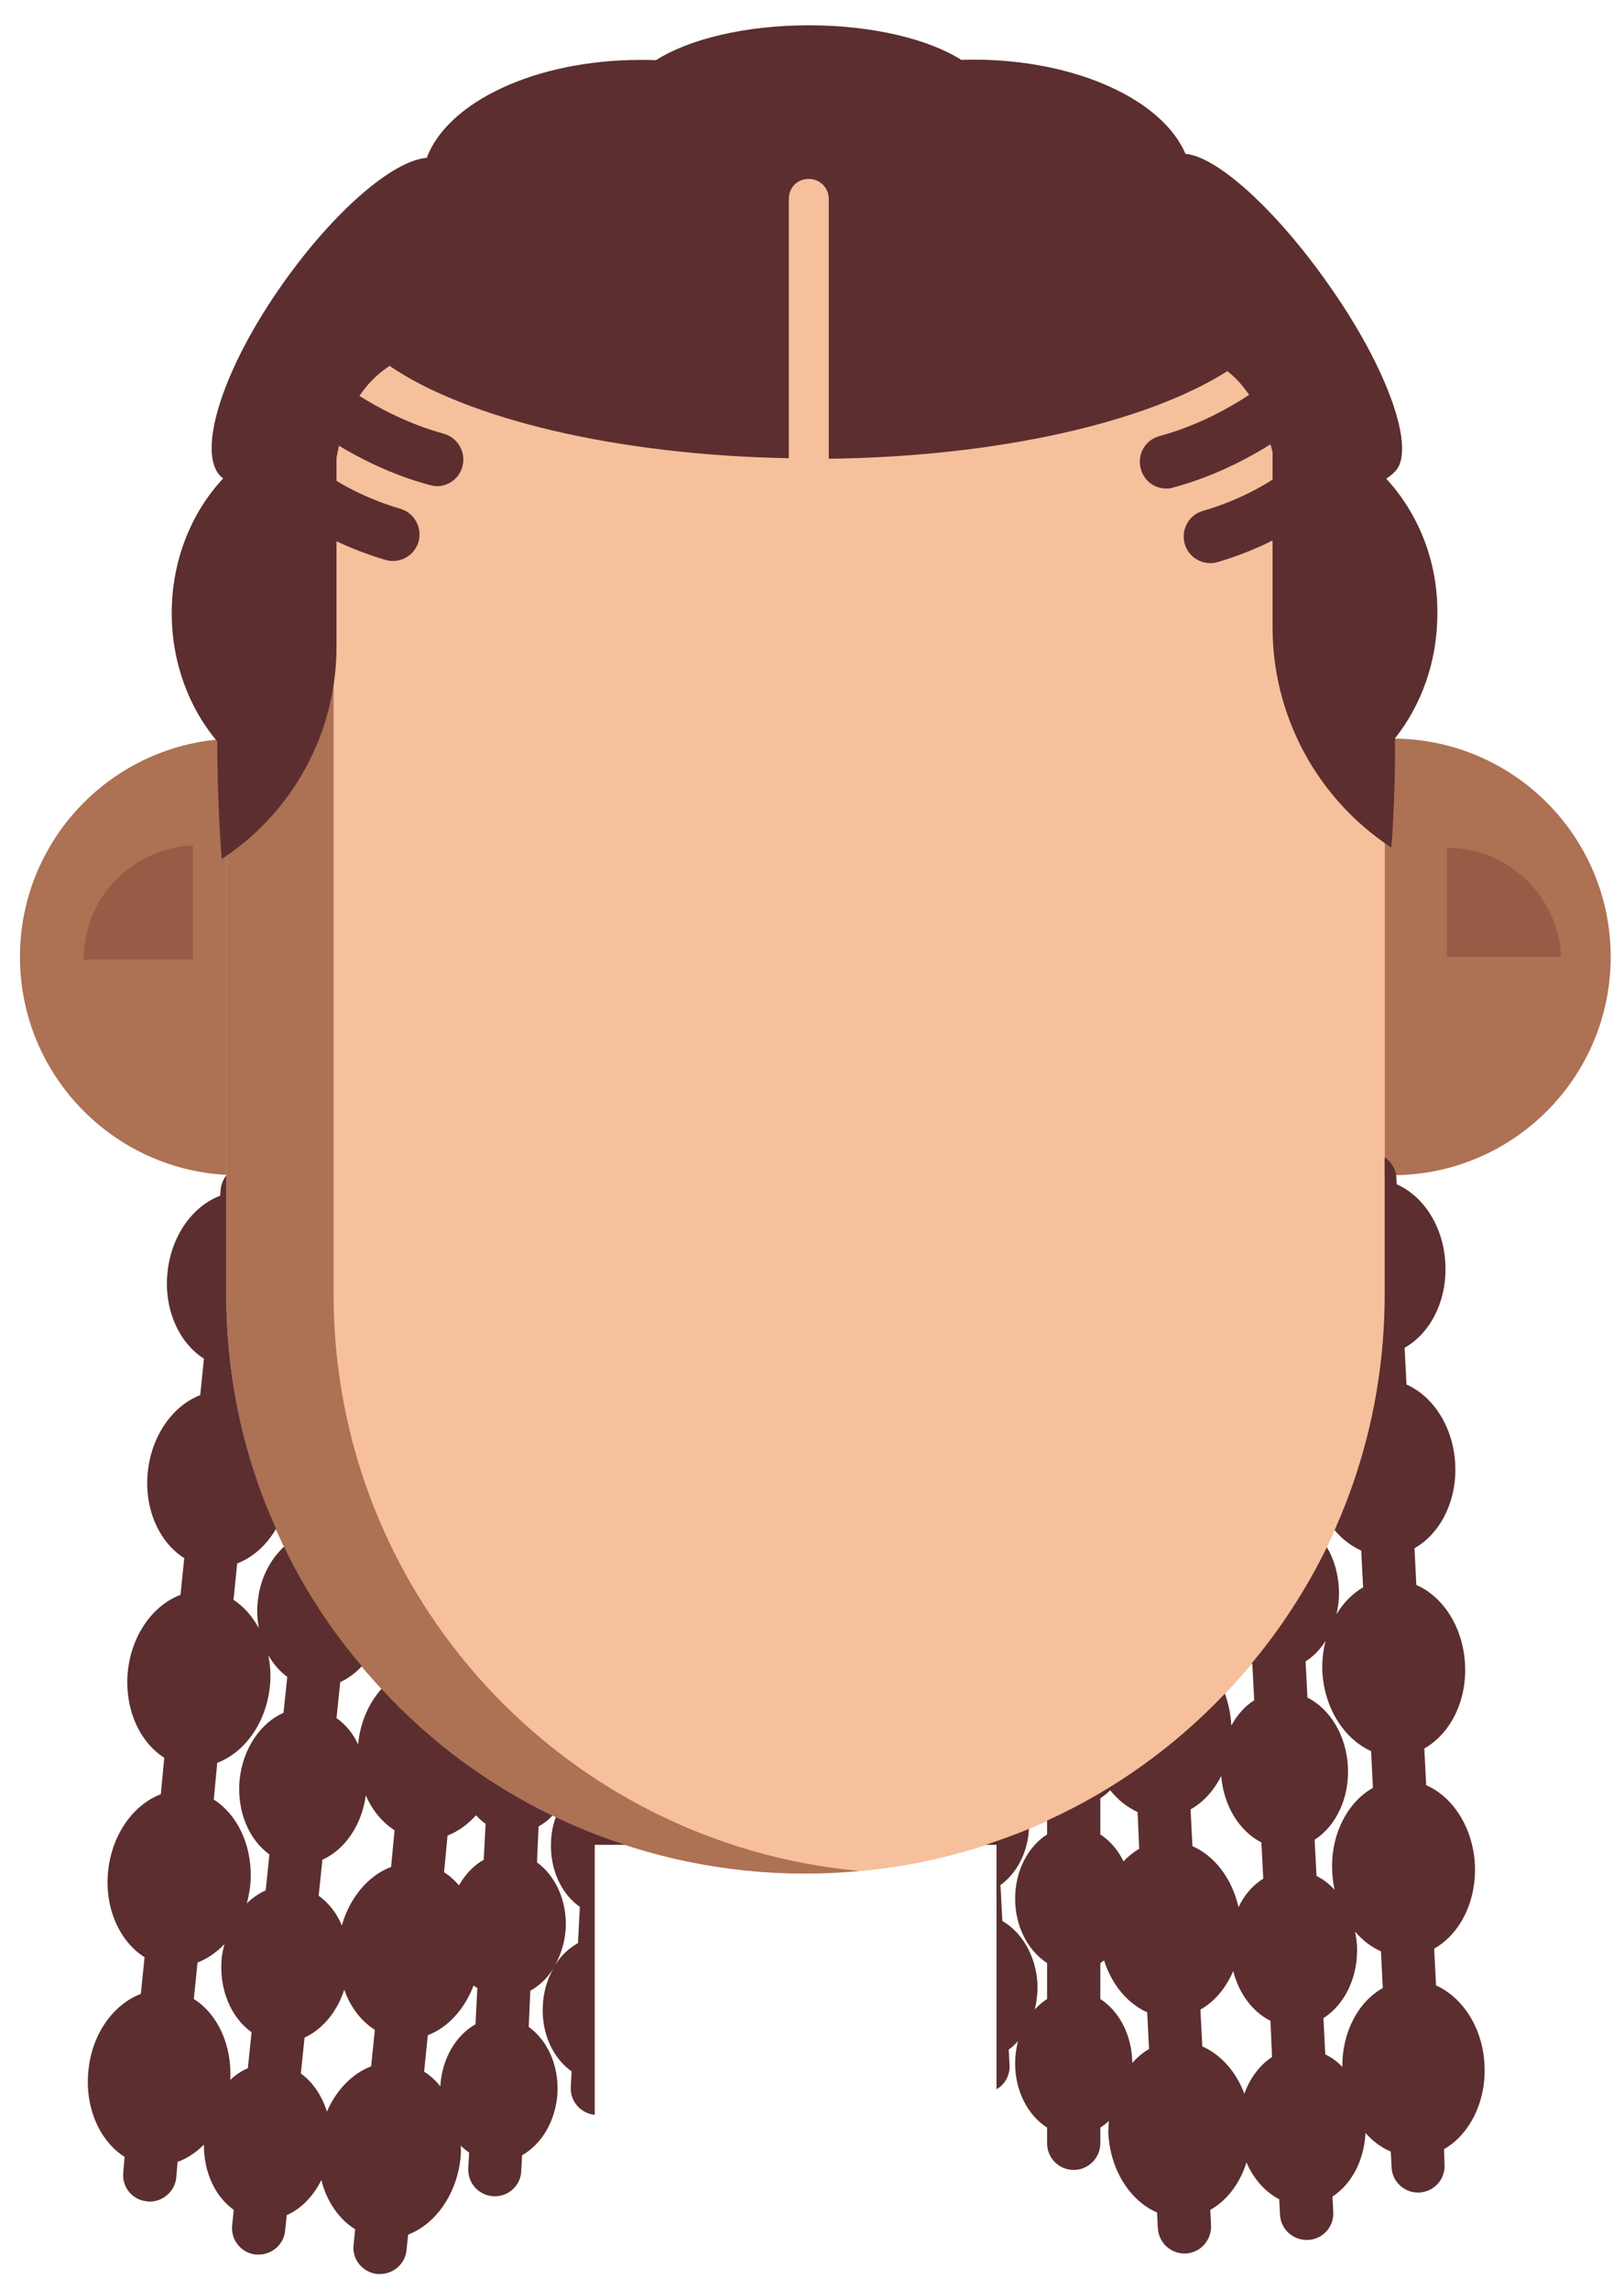 <svg width="61" height="86" viewBox="0 0 61 86" fill="none" xmlns="http://www.w3.org/2000/svg">
<g id="hair-8" clip-path="url(#clip0_215_193)">
<g id="Group">
<g id="face">
<g id="Group_2">
<g id="Group_3">
<path id="Vector" d="M8.95 44.14C13.479 44.14 17.15 40.469 17.15 35.94C17.15 31.411 13.479 27.74 8.95 27.74C4.421 27.74 0.75 31.411 0.75 35.94C0.75 40.469 4.421 44.14 8.95 44.14Z" fill="#AD7153"/>
<g id="Group_4">
<g id="Group_5">
<path id="Vector_2" d="M7.24 31.75C4.96 31.86 3.14 33.73 3.14 36.04H7.24V31.75Z" fill="#975C45"/>
</g>
</g>
</g>
<g id="Group_6">
<path id="Vector_3" d="M52.3 44.14C56.829 44.14 60.5 40.469 60.5 35.94C60.5 31.411 56.829 27.74 52.3 27.74C47.771 27.74 44.1 31.411 44.1 35.94C44.1 40.469 47.771 44.14 52.3 44.14Z" fill="#AD7153"/>
<g id="Group_7">
<path id="Vector_4" d="M58.64 35.94C58.53 33.66 56.66 31.84 54.35 31.84V35.94H58.64Z" fill="#975C45"/>
</g>
</g>
</g>
<g id="Group_8">
<path id="Vector_5" d="M30.26 70.37C18.25 70.37 8.51 60.63 8.51 48.62V23.27C8.51 11.26 18.25 1.52 30.26 1.52C42.27 1.52 52.01 11.26 52.01 23.27V48.62C52.01 60.63 42.27 70.37 30.26 70.37Z" fill="#F6C09C"/>
<path id="Vector_6" d="M30.26 70.37C18.25 70.37 8.51 60.63 8.51 48.62V23.27C8.51 11.26 18.25 1.52 30.26 1.52C42.27 1.52 52.01 11.26 52.01 23.27V48.62C52.01 60.63 42.27 70.37 30.26 70.37Z" fill="#F6C09C"/>
<path id="Vector_7" d="M11.46 56.3L11.32 57.65C11.09 57.76 10.86 57.9 10.67 58.09C10.56 57.87 10.46 57.65 10.37 57.42C10.64 56.96 10.82 56.42 10.88 55.83C10.89 55.79 10.88 55.75 10.89 55.71C11.05 55.95 11.24 56.14 11.46 56.3Z" fill="#F6C09C"/>
<path id="Vector_8" d="M21.09 67.76C21.01 67.91 20.93 68.08 20.88 68.25C20.84 68.23 20.79 68.21 20.75 68.19C20.88 68.07 20.99 67.92 21.09 67.76Z" fill="#F6C09C"/>
<path id="Vector_9" d="M12.53 48.62V10.68C10 14.23 8.5 18.57 8.5 23.27V48.62C8.5 60.63 18.24 70.37 30.25 70.37C30.93 70.37 31.6 70.33 32.27 70.27C21.2 69.25 12.53 59.95 12.53 48.62Z" fill="#AD7153"/>
</g>
</g>
<g id="Group_9">
<g id="Group_10">
<path id="Vector_10" d="M20.88 68.25C20.77 68.53 20.71 68.83 20.7 69.15C20.64 70.21 21.09 71.14 21.78 71.62L21.71 72.98C21.37 73.17 21.07 73.45 20.85 73.81C21.07 73.41 21.22 72.94 21.25 72.42C21.3 71.37 20.85 70.44 20.17 69.95L20.23 68.6C20.42 68.49 20.6 68.36 20.75 68.19C18.32 67.01 16.14 65.39 14.33 63.43C13.85 63.97 13.53 64.69 13.45 65.52C13.26 65.1 12.98 64.77 12.64 64.53L12.78 63.18C13.08 63.04 13.35 62.84 13.59 62.58C12.43 61.21 11.45 59.71 10.67 58.09C10.14 58.58 9.76 59.31 9.68 60.17C9.64 60.51 9.67 60.84 9.72 61.15C9.48 60.71 9.16 60.34 8.77 60.09L8.91 58.72C9.49 58.5 10.01 58.04 10.37 57.42C9.16 54.73 8.5 51.75 8.5 48.61V44.15C8.39 44.29 8.31 44.47 8.29 44.66L8.27 44.91C7.24 45.3 6.43 46.41 6.29 47.8C6.15 49.19 6.73 50.44 7.66 51.03L7.52 52.4C6.5 52.79 5.69 53.91 5.55 55.3C5.41 56.68 5.99 57.94 6.92 58.52L6.78 59.9C5.75 60.29 4.94 61.4 4.8 62.79C4.67 64.18 5.24 65.43 6.17 66.02L6.04 67.39C5.01 67.78 4.2 68.9 4.06 70.29C3.92 71.67 4.5 72.93 5.43 73.51L5.29 74.89C4.26 75.28 3.45 76.39 3.32 77.78C3.18 79.17 3.75 80.42 4.68 81.01L4.63 81.59C4.57 82.14 4.97 82.63 5.52 82.68C5.56 82.69 5.59 82.69 5.62 82.69C6.13 82.69 6.57 82.3 6.62 81.79L6.67 81.2C7.03 81.07 7.37 80.84 7.66 80.55C7.65 81.59 8.09 82.51 8.78 83L8.72 83.58C8.66 84.13 9.06 84.62 9.61 84.68H9.71C10.22 84.68 10.66 84.3 10.71 83.78L10.77 83.2C11.31 82.96 11.77 82.49 12.07 81.88C12.27 82.68 12.73 83.35 13.34 83.73L13.28 84.32C13.22 84.86 13.62 85.35 14.17 85.41H14.27C14.78 85.41 15.22 85.03 15.27 84.51L15.33 83.93C16.35 83.54 17.16 82.42 17.3 81.04C17.32 80.88 17.31 80.74 17.31 80.59C17.41 80.69 17.51 80.77 17.62 80.85L17.59 81.44C17.56 81.99 17.98 82.46 18.54 82.49H18.59C19.12 82.49 19.56 82.07 19.58 81.54L19.61 80.95C20.35 80.53 20.88 79.65 20.94 78.6C20.99 77.54 20.54 76.61 19.86 76.13L19.92 74.77C20.26 74.58 20.56 74.3 20.78 73.94C20.56 74.34 20.41 74.81 20.39 75.33C20.33 76.38 20.78 77.31 21.47 77.8L21.44 78.39C21.41 78.92 21.81 79.38 22.34 79.43V69.29H23.49C22.59 69 21.72 68.65 20.88 68.25ZM9.31 77.68C9.07 77.78 8.85 77.93 8.65 78.12C8.72 76.81 8.17 75.64 7.28 75.08L7.42 73.71C7.79 73.57 8.13 73.33 8.43 73.02C8.39 73.18 8.35 73.35 8.33 73.52C8.21 74.71 8.68 75.78 9.45 76.33L9.31 77.68ZM10.65 64.33C9.79 64.71 9.12 65.67 9 66.85C8.89 68.03 9.35 69.1 10.12 69.65L9.98 71C9.72 71.12 9.48 71.28 9.27 71.49C9.33 71.27 9.37 71.05 9.4 70.82C9.53 69.43 8.96 68.18 8.03 67.59L8.16 66.21C9.19 65.82 10 64.71 10.14 63.32C10.18 62.92 10.15 62.53 10.08 62.17C10.27 62.5 10.5 62.77 10.79 62.98L10.65 64.33ZM13.94 77.61C13.23 77.88 12.63 78.5 12.28 79.31C12.09 78.71 11.75 78.2 11.3 77.88L11.44 76.53C12.11 76.22 12.66 75.57 12.93 74.73C13.16 75.38 13.56 75.91 14.08 76.24L13.94 77.61ZM14.69 70.12C13.84 70.44 13.14 71.26 12.84 72.32C12.65 71.85 12.34 71.47 11.97 71.2L12.11 69.85C12.94 69.48 13.59 68.56 13.74 67.43C13.98 67.99 14.36 68.45 14.82 68.74L14.69 70.12ZM17.86 76.03C17.13 76.44 16.6 77.31 16.54 78.36C16.36 78.14 16.16 77.95 15.93 77.81L16.07 76.44C16.83 76.15 17.45 75.46 17.79 74.57C17.84 74.61 17.88 74.64 17.93 74.67L17.86 76.03ZM18.17 69.85C17.8 70.06 17.48 70.39 17.24 70.81C17.07 70.62 16.89 70.45 16.68 70.32L16.81 68.94C17.21 68.79 17.57 68.52 17.88 68.18C17.99 68.3 18.11 68.41 18.24 68.5L18.17 69.85Z" fill="#5C2E2F"/>
<path id="Vector_11" d="M41.33 67.54C41.46 67.46 41.58 67.36 41.7 67.24C41.99 67.6 42.34 67.88 42.73 68.06L42.79 69.44C42.58 69.56 42.38 69.72 42.2 69.91C41.99 69.48 41.69 69.13 41.33 68.9V67.54ZM42.53 77.48C42.52 76.43 42.03 75.53 41.33 75.08V73.73C41.37 73.7 41.42 73.67 41.47 73.63C41.76 74.54 42.35 75.25 43.09 75.58L43.16 76.96C42.93 77.09 42.72 77.27 42.53 77.48ZM44.72 67.96C45.2 67.69 45.6 67.25 45.87 66.7C45.96 67.84 46.57 68.79 47.38 69.2L47.45 70.56C47.06 70.8 46.74 71.17 46.52 71.63C46.28 70.56 45.62 69.7 44.79 69.34L44.72 67.96ZM46.74 78.64C46.43 77.81 45.86 77.17 45.16 76.86L45.09 75.48C45.62 75.18 46.05 74.67 46.32 74.03C46.54 74.89 47.06 75.57 47.72 75.9L47.78 77.26C47.32 77.56 46.95 78.05 46.74 78.64ZM49.38 69.1C50.17 68.59 50.69 67.55 50.63 66.36C50.57 65.17 49.95 64.18 49.11 63.76L49.04 62.4C49.34 62.21 49.59 61.95 49.79 61.63C49.7 61.99 49.65 62.38 49.67 62.78C49.74 64.17 50.5 65.32 51.5 65.77L51.57 67.15C50.61 67.69 49.97 68.91 50.04 70.3C50.05 70.53 50.08 70.76 50.13 70.98C49.93 70.76 49.7 70.58 49.45 70.46L49.38 69.1ZM50.42 77.63C50.23 77.43 50.01 77.27 49.78 77.16L49.71 75.8C50.51 75.29 51.03 74.25 50.97 73.06C50.96 72.88 50.93 72.72 50.9 72.55C51.18 72.88 51.51 73.13 51.87 73.29L51.94 74.67C51.02 75.18 50.41 76.32 50.42 77.63ZM55.76 77.56C55.7 76.17 54.94 75.02 53.94 74.57L53.87 73.19C54.83 72.65 55.46 71.43 55.4 70.04C55.33 68.65 54.58 67.49 53.57 67.05L53.5 65.67C54.46 65.13 55.1 63.91 55.03 62.52C54.96 61.12 54.21 59.97 53.2 59.53L53.13 58.15C54.09 57.61 54.73 56.39 54.66 54.99C54.59 53.6 53.84 52.45 52.83 52L52.76 50.62C53.72 50.08 54.36 48.86 54.29 47.47C54.23 46.08 53.47 44.92 52.46 44.48L52.45 44.24C52.44 43.92 52.26 43.64 52.01 43.47V48.61C52.01 51.77 51.34 54.76 50.13 57.47C50.41 57.81 50.76 58.07 51.13 58.24L51.2 59.62C50.8 59.85 50.46 60.2 50.2 60.63C50.27 60.33 50.31 60 50.29 59.66C50.26 59.08 50.1 58.55 49.84 58.11C49.07 59.68 48.12 61.15 47.01 62.48C47.02 62.49 47.03 62.49 47.04 62.5L47.11 63.86C46.76 64.08 46.47 64.41 46.25 64.81C46.23 64.38 46.14 63.98 46.01 63.61C44.12 65.6 41.86 67.23 39.33 68.38V68.9C38.62 69.35 38.13 70.26 38.13 71.31C38.13 72.37 38.62 73.27 39.33 73.73V75.08C39.16 75.19 39.01 75.32 38.87 75.47C38.94 75.17 38.98 74.84 38.97 74.51C38.91 73.45 38.38 72.57 37.65 72.15L37.58 70.8C38.18 70.37 38.6 69.6 38.65 68.69C38.12 68.91 37.57 69.11 37.02 69.29H37.43V78.47C37.74 78.3 37.94 77.95 37.92 77.57L37.89 76.98C38.02 76.89 38.13 76.78 38.24 76.66C38.17 76.93 38.13 77.2 38.13 77.5C38.13 78.55 38.62 79.46 39.33 79.91V80.5C39.33 81.05 39.77 81.5 40.33 81.5C40.88 81.5 41.33 81.05 41.33 80.5V79.91C41.44 79.84 41.55 79.76 41.65 79.66C41.64 79.81 41.63 79.96 41.63 80.11C41.7 81.51 42.45 82.66 43.46 83.1L43.49 83.69C43.52 84.22 43.96 84.64 44.49 84.64H44.54C45.09 84.61 45.51 84.14 45.49 83.59L45.46 83C46.09 82.65 46.57 82.01 46.82 81.22C47.09 81.84 47.52 82.33 48.05 82.6L48.08 83.19C48.11 83.72 48.55 84.13 49.08 84.13H49.13C49.68 84.11 50.11 83.64 50.08 83.08L50.05 82.5C50.76 82.04 51.24 81.15 51.29 80.11C51.56 80.42 51.88 80.66 52.24 80.81L52.27 81.4C52.29 81.93 52.73 82.35 53.26 82.35H53.31C53.87 82.32 54.29 81.85 54.26 81.3L54.24 80.72C55.19 80.18 55.83 78.95 55.76 77.56Z" fill="#5C2E2F"/>
</g>
<path id="Vector_12" d="M52.07 17.98C52.18 17.91 52.29 17.82 52.4 17.71C53.19 16.92 52.18 13.9 49.87 10.64C47.89 7.83 45.69 5.87 44.53 5.78C43.66 3.75 40.43 2.24 36.56 2.24C36.4 2.24 36.26 2.25 36.11 2.25C34.88 1.47 32.77 0.95 30.38 0.95C27.99 0.95 25.88 1.47 24.64 2.26C24.45 2.25 24.27 2.25 24.06 2.25C20.11 2.25 16.81 3.83 16.03 5.93C14.77 6.02 12.55 7.92 10.61 10.67C8.31 13.93 7.4 17 8.28 17.88C8.31 17.91 8.35 17.94 8.38 17.97C7.19 19.25 6.45 21.04 6.45 23.03C6.45 24.89 7.1 26.59 8.16 27.85C8.17 30.46 8.33 32.27 8.33 32.27L8.41 32.21C11.05 30.44 12.64 27.47 12.64 24.29V20.33C13.15 20.57 13.77 20.82 14.48 21.03C14.57 21.06 14.67 21.07 14.76 21.07C15.19 21.07 15.59 20.79 15.72 20.35C15.87 19.82 15.57 19.27 15.04 19.11C13.91 18.78 13.04 18.31 12.64 18.06V17.19C12.67 17.04 12.7 16.89 12.73 16.74C13.54 17.23 14.73 17.84 16.15 18.22C16.24 18.24 16.33 18.26 16.41 18.26C16.85 18.26 17.25 17.97 17.37 17.52C17.51 16.99 17.2 16.44 16.67 16.29C15.31 15.92 14.17 15.29 13.5 14.87C13.79 14.44 14.15 14.06 14.61 13.76C14.62 13.75 14.62 13.75 14.63 13.74C17.52 15.72 23.12 17.09 29.63 17.21V7.47C29.63 7.06 29.93 6.72 30.38 6.72C30.79 6.72 31.13 7.05 31.13 7.47V17.23C37.54 17.15 43.1 15.85 46.1 13.94C46.43 14.19 46.69 14.5 46.92 14.83C46.3 15.24 45.07 15.97 43.55 16.38C43.02 16.52 42.7 17.07 42.85 17.61C42.97 18.06 43.37 18.35 43.81 18.35C43.9 18.35 43.98 18.34 44.07 18.31C45.64 17.89 46.92 17.19 47.72 16.69C47.75 16.79 47.78 16.89 47.8 16.99V18.01C47.67 18.1 46.64 18.77 45.18 19.19C44.65 19.34 44.35 19.9 44.5 20.43C44.63 20.87 45.03 21.15 45.46 21.15C45.55 21.15 45.65 21.14 45.74 21.11C46.56 20.87 47.26 20.57 47.8 20.3V23.57C47.8 26.88 49.46 29.97 52.21 31.8L52.26 31.83C52.26 31.83 52.41 30.16 52.4 27.73C53.39 26.48 53.99 24.84 53.99 23.05C54.01 21.06 53.26 19.27 52.07 17.98Z" fill="#5C2E2F"/>
</g>
</g>
</g>
<defs>
<clipPath id="clip0_215_193">
<rect width="59.75" height="84.46" fill="white" transform="translate(0.75 0.95)"/>
</clipPath>
</defs>
</svg>
